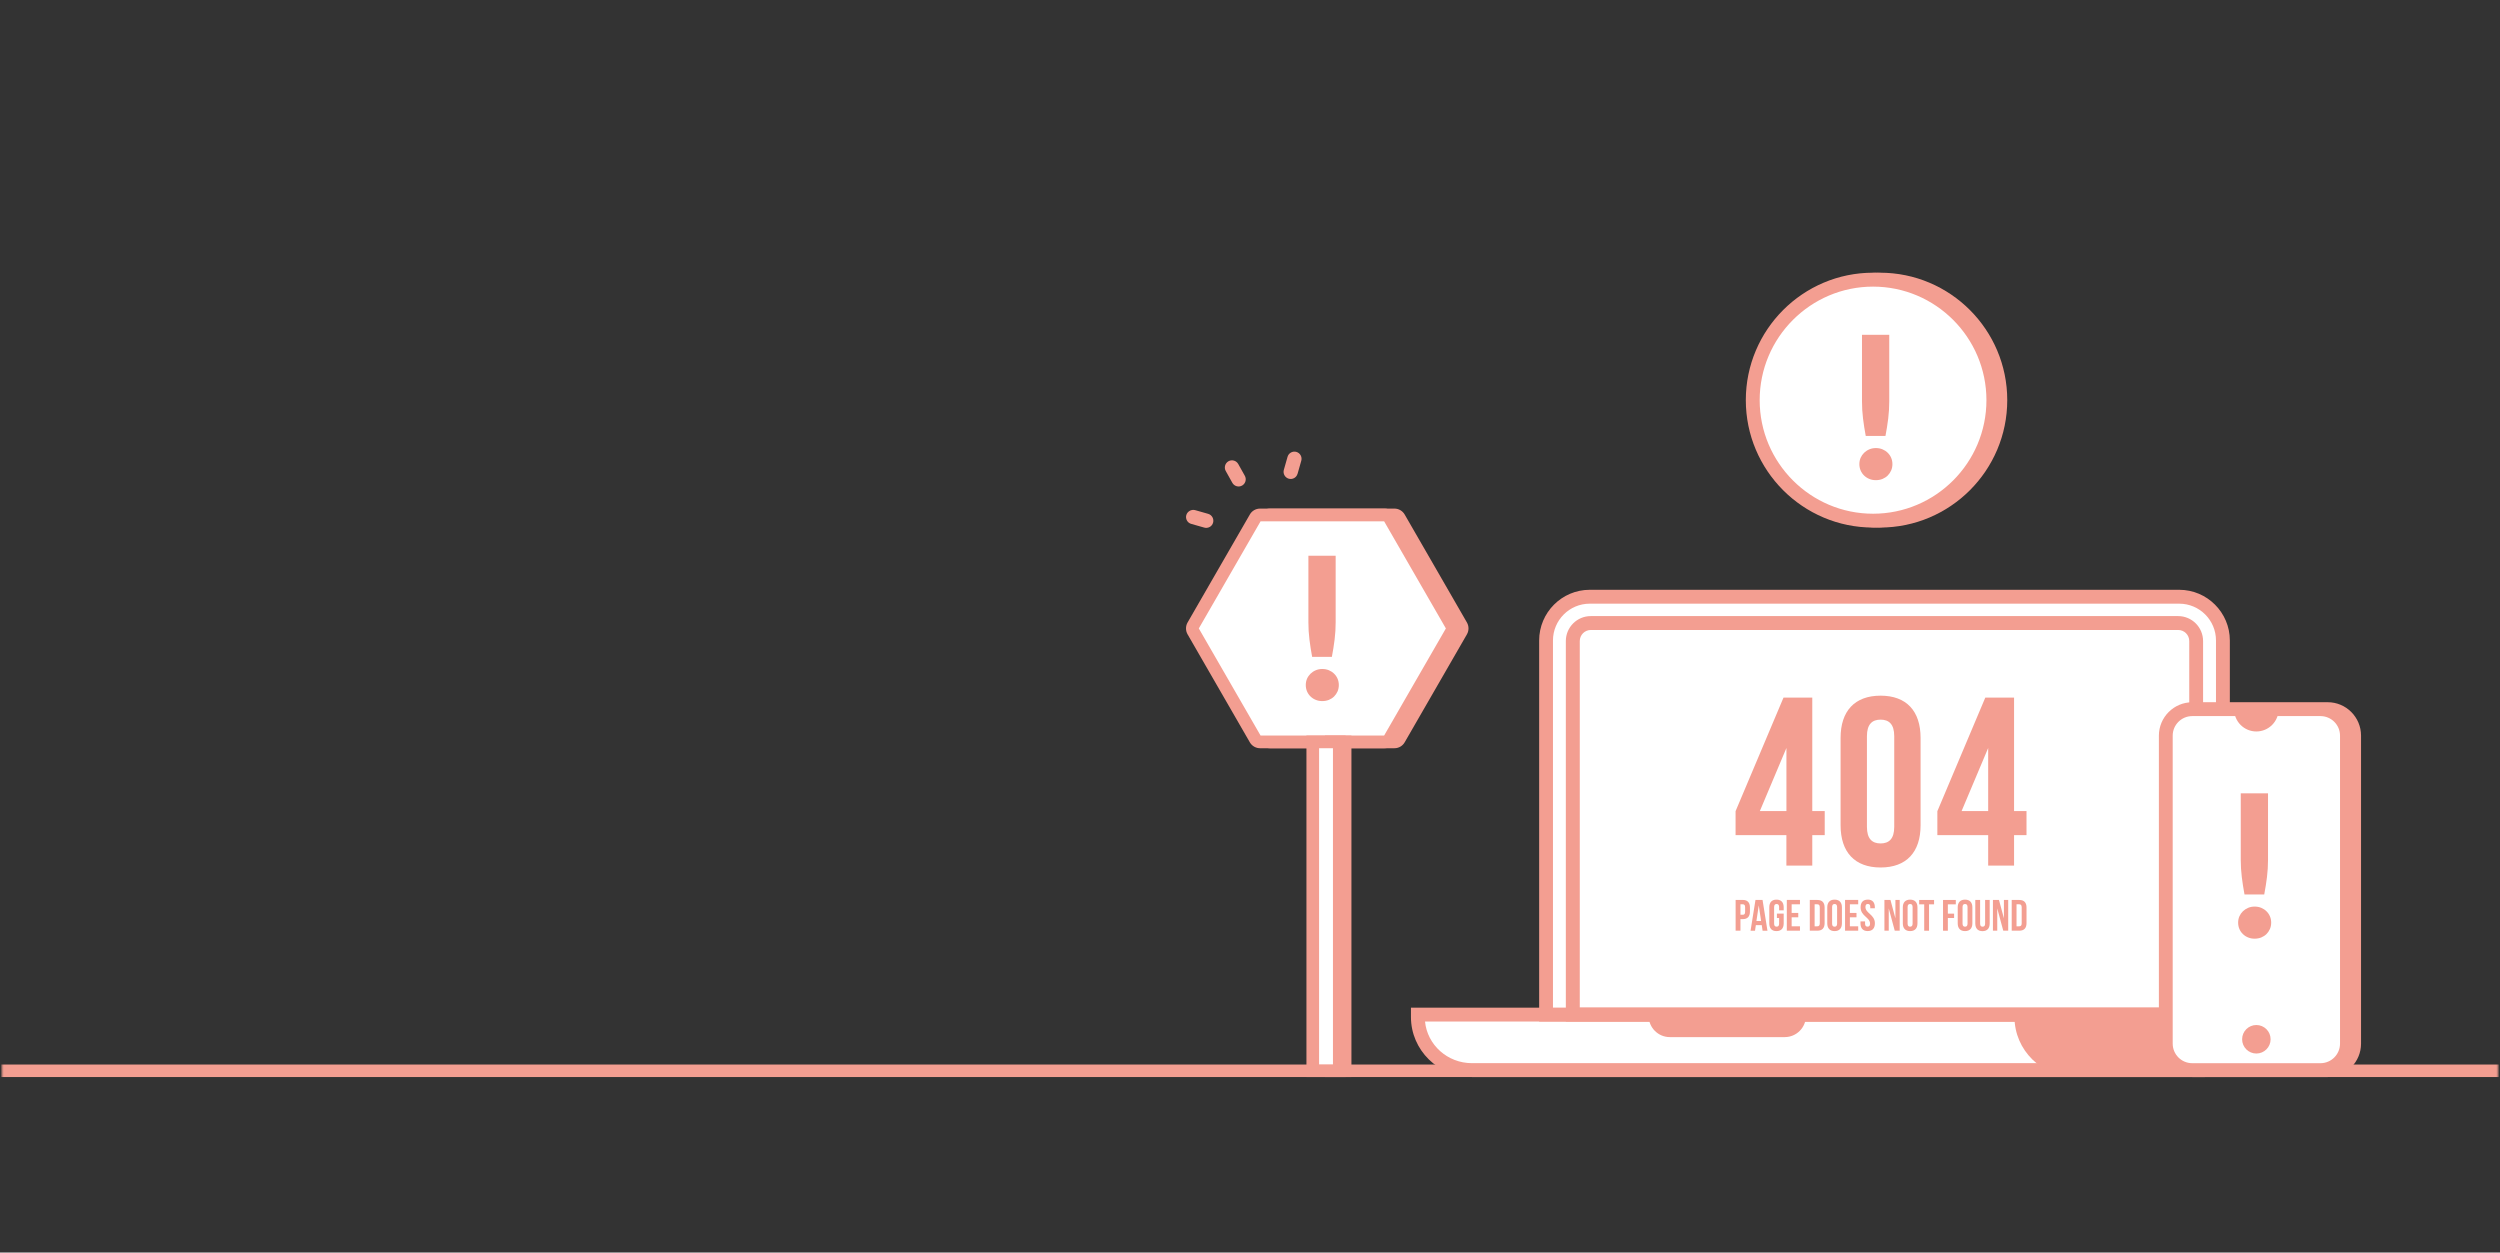 <svg width="998" height="500" viewBox="0 0 998 500" fill="none" xmlns="http://www.w3.org/2000/svg">
<rect x="0" y="0" width="998" height="500" fill="#333333" stroke="none"/>
<mask id="mask0_0_2454" style="mask-type:luminance" maskUnits="userSpaceOnUse" x="0" y="0" width="998" height="500">
<path d="M0.523 0.632H997.477V499.843H0.523V0.632Z" fill="white"/>
</mask>
<g mask="url(#mask0_0_2454)">
<path d="M806.959 405.027H566.029V406.042C566.029 417.724 575.682 427.192 587.613 427.192H828.51" fill="white"/>
<path d="M587.596 429.954H828.51V424.413H587.596C577.826 424.413 569.767 417.108 568.87 407.789H806.959V402.248H563.254V406.025C563.254 419.205 574.17 429.938 587.596 429.938V429.954Z" fill="#F39E91"/>
<path d="M890.154 402.247V419.986C890.154 425.477 885.685 429.953 880.201 429.953H828.509C815.1 429.953 804.184 419.22 804.184 406.024V402.23H890.154V402.247Z" fill="#F39E91"/>
<path d="M617.188 405.009L887.396 405.009V255.662C887.396 246.027 879.586 238.189 869.949 238.189L634.635 238.189C625.015 238.189 617.188 246.01 617.188 255.662V405.009Z" fill="white"/>
<path d="M614.43 407.788H890.154V255.679C890.154 244.513 881.082 235.444 869.949 235.444H634.635C623.486 235.444 614.43 244.53 614.43 255.679V407.788ZM884.621 402.247H619.947V255.679C619.947 247.575 626.527 240.986 634.619 240.986H869.949C878.041 240.986 884.621 247.575 884.621 255.679V402.247Z" fill="#F39E91"/>
<path d="M625.113 407.788H879.469V255.912C879.469 250.421 875.016 245.944 869.516 245.944H635.032C629.549 245.944 625.08 250.404 625.08 255.912V407.788H625.113ZM873.952 402.247H630.646V255.912C630.646 253.466 632.623 251.486 635.066 251.486H869.532C871.975 251.486 873.952 253.466 873.952 255.912V402.247Z" fill="#F39E91"/>
<path d="M666.573 414.013H712.482C717.135 414.013 720.923 410.219 720.923 405.559V405.027H658.148V405.559C658.148 410.219 661.937 414.013 666.589 414.013H666.573Z" fill="#F39E91"/>
<path d="M692.855 323.788L711.98 278.477H723.462V323.788H728.43V333.373H723.462V345.537H713.127V333.373H692.839V323.788H692.855ZM713.143 323.788V298.595L702.526 323.788H713.143Z" fill="#F39E91"/>
<path d="M734.762 294.568C734.762 283.835 740.411 277.711 750.73 277.711C761.048 277.711 766.697 283.835 766.697 294.568V329.446C766.697 340.179 761.048 346.302 750.73 346.302C740.411 346.302 734.762 340.179 734.762 329.446V294.568ZM745.28 330.095C745.28 334.887 747.39 336.701 750.73 336.701C754.069 336.701 756.18 334.887 756.18 330.095V293.885C756.18 289.093 754.069 287.279 750.73 287.279C747.39 287.279 745.28 289.093 745.28 293.885V330.095Z" fill="#F39E91"/>
<path d="M773.409 323.788L792.534 278.477H804.016V323.788H808.984V333.373H804.016V345.537H793.681V333.373H773.393V323.788H773.409ZM793.681 323.788V298.595L783.063 323.788H793.681Z" fill="#F39E91"/>
<path d="M698.575 362.294V363.892C698.575 365.855 697.628 366.92 695.701 366.92H694.787V371.53H692.859V359.249H695.701C697.628 359.249 698.575 360.314 698.575 362.278V362.294ZM694.787 361.013V365.173H695.701C696.315 365.173 696.648 364.89 696.648 364.008V362.161C696.648 361.279 696.315 360.996 695.701 360.996H694.787V361.013Z" fill="#F39E91"/>
<path d="M705.57 371.545H703.626L703.294 369.315H700.934L700.602 371.545H698.824L700.785 359.265H703.61L705.57 371.545ZM701.167 367.651H703.028L702.098 361.445L701.167 367.651Z" fill="#F39E91"/>
<path d="M709.358 364.707H712.05V368.601C712.05 370.565 711.07 371.696 709.175 371.696C707.281 371.696 706.301 370.581 706.301 368.601V362.211C706.301 360.248 707.281 359.133 709.175 359.133C711.07 359.133 712.05 360.248 712.05 362.211V363.409H710.222V362.095C710.222 361.213 709.84 360.88 709.225 360.88C708.61 360.88 708.228 361.213 708.228 362.095V368.718C708.228 369.6 708.61 369.916 709.225 369.916C709.84 369.916 710.222 369.6 710.222 368.718V366.455H709.341V364.707H709.358Z" fill="#F39E91"/>
<path d="M715.225 364.441H717.867V366.188H715.225V369.782H718.548V371.53H713.298V359.249H718.548V360.996H715.225V364.424V364.441Z" fill="#F39E91"/>
<path d="M722.469 359.266H725.509C727.437 359.266 728.384 360.331 728.384 362.294V368.501C728.384 370.465 727.437 371.53 725.509 371.53H722.469V359.249V359.266ZM724.396 361.013V369.782H725.476C726.091 369.782 726.457 369.466 726.457 368.584V362.194C726.457 361.312 726.091 360.996 725.476 360.996H724.396V361.013Z" fill="#F39E91"/>
<path d="M729.448 362.211C729.448 360.248 730.478 359.133 732.373 359.133C734.267 359.133 735.297 360.248 735.297 362.211V368.601C735.297 370.565 734.267 371.696 732.373 371.696C730.478 371.696 729.448 370.581 729.448 368.601V362.211ZM731.376 368.718C731.376 369.6 731.758 369.932 732.373 369.932C732.987 369.932 733.37 369.6 733.37 368.718V362.095C733.37 361.213 732.987 360.88 732.373 360.88C731.758 360.88 731.376 361.213 731.376 362.095V368.718Z" fill="#F39E91"/>
<path d="M738.47 364.441H741.112V366.188H738.47V369.782H741.794V371.53H736.543V359.249H741.794V360.996H738.47V364.424V364.441Z" fill="#F39E91"/>
<path d="M745.597 359.115C747.475 359.115 748.439 360.23 748.439 362.194V362.576H746.611V362.077C746.611 361.195 746.262 360.862 745.647 360.862C745.032 360.862 744.683 361.195 744.683 362.077C744.683 364.607 748.455 365.072 748.455 368.584C748.455 370.547 747.475 371.679 745.581 371.679C743.686 371.679 742.706 370.564 742.706 368.584V367.835H744.534V368.717C744.534 369.599 744.916 369.915 745.531 369.915C746.146 369.915 746.528 369.599 746.528 368.717C746.528 366.187 742.756 365.721 742.756 362.21C742.756 360.247 743.72 359.132 745.597 359.132V359.115Z" fill="#F39E91"/>
<path d="M753.989 362.644V371.53H752.261V359.249H754.67L756.647 366.604V359.249H758.359V371.53H756.381L753.989 362.644Z" fill="#F39E91"/>
<path d="M759.605 362.211C759.605 360.248 760.636 359.133 762.53 359.133C764.424 359.133 765.454 360.248 765.454 362.211V368.601C765.454 370.565 764.424 371.696 762.53 371.696C760.636 371.696 759.605 370.581 759.605 368.601V362.211ZM761.516 368.718C761.516 369.6 761.898 369.932 762.513 369.932C763.128 369.932 763.51 369.6 763.51 368.718V362.095C763.51 361.213 763.128 360.88 762.513 360.88C761.898 360.88 761.516 361.213 761.516 362.095V368.718Z" fill="#F39E91"/>
<path d="M766.135 359.265H772.083V361.012H770.073V371.545H768.145V361.012H766.135V359.265Z" fill="#F39E91"/>
<path d="M777.584 364.723H780.076V366.47H777.584V371.545H775.656V359.265H780.757V361.012H777.584V364.706V364.723Z" fill="#F39E91"/>
<path d="M781.521 362.211C781.521 360.248 782.551 359.133 784.445 359.133C786.339 359.133 787.369 360.248 787.369 362.211V368.601C787.369 370.565 786.339 371.696 784.445 371.696C782.551 371.696 781.521 370.581 781.521 368.601V362.211ZM783.448 368.718C783.448 369.6 783.83 369.932 784.445 369.932C785.06 369.932 785.442 369.6 785.442 368.718V362.095C785.442 361.213 785.06 360.88 784.445 360.88C783.83 360.88 783.448 361.213 783.448 362.095V368.718Z" fill="#F39E91"/>
<path d="M790.463 359.265V368.733C790.463 369.615 790.845 369.931 791.46 369.931C792.074 369.931 792.457 369.615 792.457 368.733V359.265H794.284V368.617C794.284 370.58 793.304 371.712 791.41 371.712C789.515 371.712 788.535 370.597 788.535 368.617V359.265H790.463Z" fill="#F39E91"/>
<path d="M797.306 362.644V371.53H795.578V359.249H797.987L799.965 366.604V359.249H801.676V371.53H799.699L797.306 362.644Z" fill="#F39E91"/>
<path d="M803.071 359.266H806.112C808.039 359.266 808.987 360.331 808.987 362.294V368.501C808.987 370.465 808.039 371.53 806.112 371.53H803.071V359.249V359.266ZM804.999 361.013V369.782H806.079C806.694 369.782 807.059 369.466 807.059 368.584V362.194C807.059 361.312 806.694 360.996 806.079 360.996H804.999V361.013Z" fill="#F39E91"/>
<path d="M875.136 283.102H926.363C932.19 283.102 936.914 287.832 936.914 293.668V416.624C936.914 422.46 932.19 427.19 926.363 427.19H875.136C869.309 427.19 864.585 422.46 864.585 416.624V293.668C864.585 287.832 869.309 283.102 875.136 283.102Z" fill="white"/>
<path d="M875.135 280.322H926.362C926.362 280.322 926.412 280.322 926.429 280.322H929.22C936.564 280.322 942.529 286.296 942.529 293.651V416.623C942.529 423.978 936.564 429.952 929.22 429.952H926.429C926.429 429.952 926.379 429.952 926.362 429.952H875.135C867.791 429.952 861.826 423.962 861.826 416.623V293.668C861.826 286.313 867.808 280.339 875.135 280.339V280.322ZM867.342 416.623C867.342 420.917 870.832 424.428 875.135 424.428H918.27H926.379C930.649 424.411 934.138 420.917 934.138 416.623V293.668C934.138 289.375 930.666 285.897 926.379 285.864H918.27H875.135C870.848 285.864 867.342 289.358 867.342 293.668V416.623Z" fill="#F39E91"/>
<path d="M895.057 414.877C895.057 418.022 897.599 420.568 900.739 420.568C903.88 420.568 906.422 418.022 906.422 414.877C906.422 411.732 903.88 409.186 900.739 409.186C897.599 409.186 895.057 411.732 895.057 414.877Z" fill="#F39E91"/>
<path d="M891.852 283.102C891.852 288.027 895.84 292.004 900.741 292.004C905.643 292.004 909.631 288.01 909.631 283.102H891.852Z" fill="#F39E91"/>
<path d="M906.657 368.315C906.657 367.416 906.491 366.567 906.159 365.802C905.826 365.02 905.361 364.354 904.763 363.772C904.181 363.189 903.484 362.74 902.686 362.407C901.888 362.075 901.008 361.908 900.061 361.908C899.114 361.908 898.266 362.075 897.469 362.407C896.671 362.74 895.973 363.206 895.375 363.772C894.777 364.354 894.312 365.02 893.963 365.802C893.63 366.584 893.464 367.416 893.464 368.315C893.464 369.213 893.63 370.062 893.963 370.844C894.295 371.626 894.777 372.325 895.375 372.891C895.973 373.473 896.671 373.922 897.469 374.239C898.266 374.571 899.13 374.721 900.061 374.721C900.991 374.721 901.888 374.555 902.686 374.239C903.484 373.906 904.181 373.457 904.763 372.891C905.345 372.308 905.81 371.626 906.159 370.844C906.491 370.062 906.657 369.213 906.657 368.315ZM894.511 316.696V343.271C894.511 345.567 894.644 347.864 894.926 350.127C895.209 352.39 895.558 354.703 896.006 357.066H903.882C904.331 354.719 904.697 352.406 904.979 350.127C905.261 347.864 905.394 345.567 905.394 343.271V316.696H894.511Z" fill="#F39E91"/>
<path d="M0.523 424.961H997.477V429.953H0.523V424.961Z" fill="#F39E91"/>
<path d="M750.5 210.6C778.498 210.6 801.295 187.787 801.295 159.731C801.295 131.675 778.515 108.861 750.5 108.861C722.486 108.861 699.705 131.675 699.705 159.731C699.705 187.787 722.486 210.6 750.5 210.6Z" fill="#F39E91"/>
<path d="M747.726 207.822C721.206 207.822 699.706 186.291 699.706 159.731C699.706 133.172 721.206 111.641 747.726 111.641C774.247 111.641 795.746 133.172 795.746 159.731C795.746 186.291 774.247 207.822 747.726 207.822Z" fill="white"/>
<path d="M747.724 210.6C775.722 210.6 798.519 187.787 798.519 159.731C798.519 131.675 775.738 108.861 747.724 108.861C719.709 108.861 696.929 131.675 696.929 159.731C696.929 187.787 719.709 210.6 747.724 210.6ZM747.724 114.419C772.681 114.419 792.985 134.754 792.985 159.748C792.985 184.741 772.681 205.076 747.724 205.076C722.767 205.076 702.462 184.741 702.462 159.748C702.462 134.754 722.767 114.419 747.724 114.419Z" fill="#F39E91"/>
<path d="M755.453 185.275C755.453 184.376 755.287 183.527 754.955 182.762C754.622 181.98 754.157 181.314 753.559 180.732C752.977 180.149 752.28 179.7 751.482 179.367C750.684 179.035 749.804 178.868 748.857 178.868C747.91 178.868 747.062 179.035 746.265 179.367C745.467 179.7 744.769 180.166 744.171 180.732C743.573 181.314 743.108 181.98 742.759 182.762C742.426 183.544 742.26 184.376 742.26 185.275C742.26 186.173 742.426 187.022 742.759 187.804C743.091 188.586 743.573 189.285 744.171 189.851C744.769 190.433 745.467 190.882 746.265 191.199C747.062 191.531 747.926 191.681 748.857 191.681C749.787 191.681 750.684 191.515 751.482 191.199C752.28 190.866 752.977 190.417 753.559 189.851C754.14 189.268 754.606 188.586 754.955 187.804C755.287 187.022 755.453 186.173 755.453 185.275ZM743.307 133.656V160.231C743.307 162.527 743.44 164.824 743.722 167.087C744.005 169.35 744.354 171.663 744.802 174.026H752.678C753.127 171.679 753.492 169.366 753.775 167.087C754.057 164.824 754.19 162.527 754.19 160.231V133.656H743.307Z" fill="#F39E91"/>
<path d="M506.96 298.695H556.674C558.352 298.695 559.914 297.796 560.745 296.332L585.602 253.217C586.433 251.769 586.433 249.955 585.602 248.507L560.745 205.392C559.914 203.945 558.352 203.029 556.674 203.029H506.96C505.281 203.029 503.719 203.928 502.889 205.392L478.031 248.507C477.2 249.955 477.2 251.769 478.031 253.217L502.889 296.332C503.719 297.779 505.281 298.695 506.96 298.695Z" fill="#F39E91"/>
<path d="M503.006 205.575H552.721C553.502 205.575 554.216 205.991 554.615 206.673L579.472 249.789C579.854 250.471 579.854 251.303 579.472 251.968L554.615 295.084C554.233 295.766 553.502 296.182 552.721 296.182H503.006C502.225 296.182 501.51 295.766 501.112 295.084L476.254 251.968C475.872 251.286 475.872 250.454 476.254 249.789L501.112 206.673C501.494 205.991 502.225 205.575 503.006 205.575Z" fill="white"/>
<path d="M503.005 298.695H552.72C554.398 298.695 555.96 297.796 556.791 296.332L581.648 253.217C582.479 251.769 582.479 249.955 581.648 248.507L556.791 205.392C555.96 203.945 554.398 203.029 552.72 203.029H503.005C501.327 203.029 499.765 203.928 498.934 205.392L474.077 248.507C473.246 249.955 473.246 251.769 474.077 253.217L498.934 296.332C499.765 297.779 501.327 298.695 503.005 298.695ZM552.521 293.636H503.221L478.563 250.87L503.221 208.105H552.537L577.195 250.87L552.537 293.636H552.521Z" fill="#F39E91"/>
<path d="M534.458 273.468C534.458 272.569 534.292 271.721 533.96 270.955C533.627 270.173 533.162 269.508 532.564 268.925C531.982 268.343 531.284 267.893 530.487 267.561C529.689 267.228 528.809 267.061 527.861 267.061C526.914 267.061 526.067 267.228 525.269 267.561C524.472 267.893 523.774 268.359 523.176 268.925C522.578 269.508 522.112 270.173 521.763 270.955C521.431 271.737 521.265 272.569 521.265 273.468C521.265 274.367 521.431 275.215 521.763 275.997C522.096 276.779 522.578 277.478 523.176 278.044C523.774 278.627 524.472 279.076 525.269 279.392C526.067 279.725 526.931 279.875 527.861 279.875C528.792 279.875 529.689 279.708 530.487 279.392C531.284 279.059 531.982 278.61 532.564 278.044C533.145 277.462 533.611 276.779 533.96 275.997C534.292 275.215 534.458 274.367 534.458 273.468ZM522.312 221.85V248.424C522.312 250.721 522.445 253.017 522.727 255.28C523.01 257.543 523.359 259.856 523.807 262.219H531.683C532.132 259.873 532.497 257.56 532.78 255.28C533.062 253.017 533.195 250.721 533.195 248.424V221.85H522.312Z" fill="#F39E91"/>
<path d="M528.909 293.636H539.493V429.954H528.909V293.636Z" fill="#F39E91"/>
<path d="M524.074 296.165H534.658V427.424H524.074V296.165Z" fill="white"/>
<path d="M521.531 429.954H537.167V293.636H521.531V429.954ZM532.116 424.895H526.583V298.694H532.116V424.895Z" fill="#F39E91"/>
<path d="M495.827 193.844C494.448 194.609 492.719 194.11 491.955 192.746L489.313 188.02C488.549 186.639 489.047 184.908 490.41 184.126C491.789 183.361 493.517 183.86 494.298 185.224L496.94 189.95C497.704 191.331 497.206 193.062 495.843 193.844H495.827Z" fill="#F39E91"/>
<path d="M482.899 210.367C482.234 210.733 481.47 210.833 480.739 210.617L475.538 209.136C474.807 208.936 474.192 208.454 473.826 207.788C473.461 207.122 473.361 206.357 473.577 205.608C473.993 204.144 475.638 203.229 477.1 203.645L482.301 205.126C483.813 205.558 484.693 207.139 484.261 208.653C484.062 209.386 483.58 210.001 482.915 210.367H482.899Z" fill="#F39E91"/>
<path d="M517.976 189.134C517.76 189.9 517.261 190.499 516.63 190.848C515.998 191.198 515.217 191.314 514.47 191.098C512.958 190.665 512.077 189.084 512.509 187.57L513.988 182.362C514.42 180.847 515.998 179.965 517.511 180.398C519.023 180.831 519.903 182.412 519.471 183.926L517.992 189.134H517.976Z" fill="#F39E91"/>
</g>
</svg>
